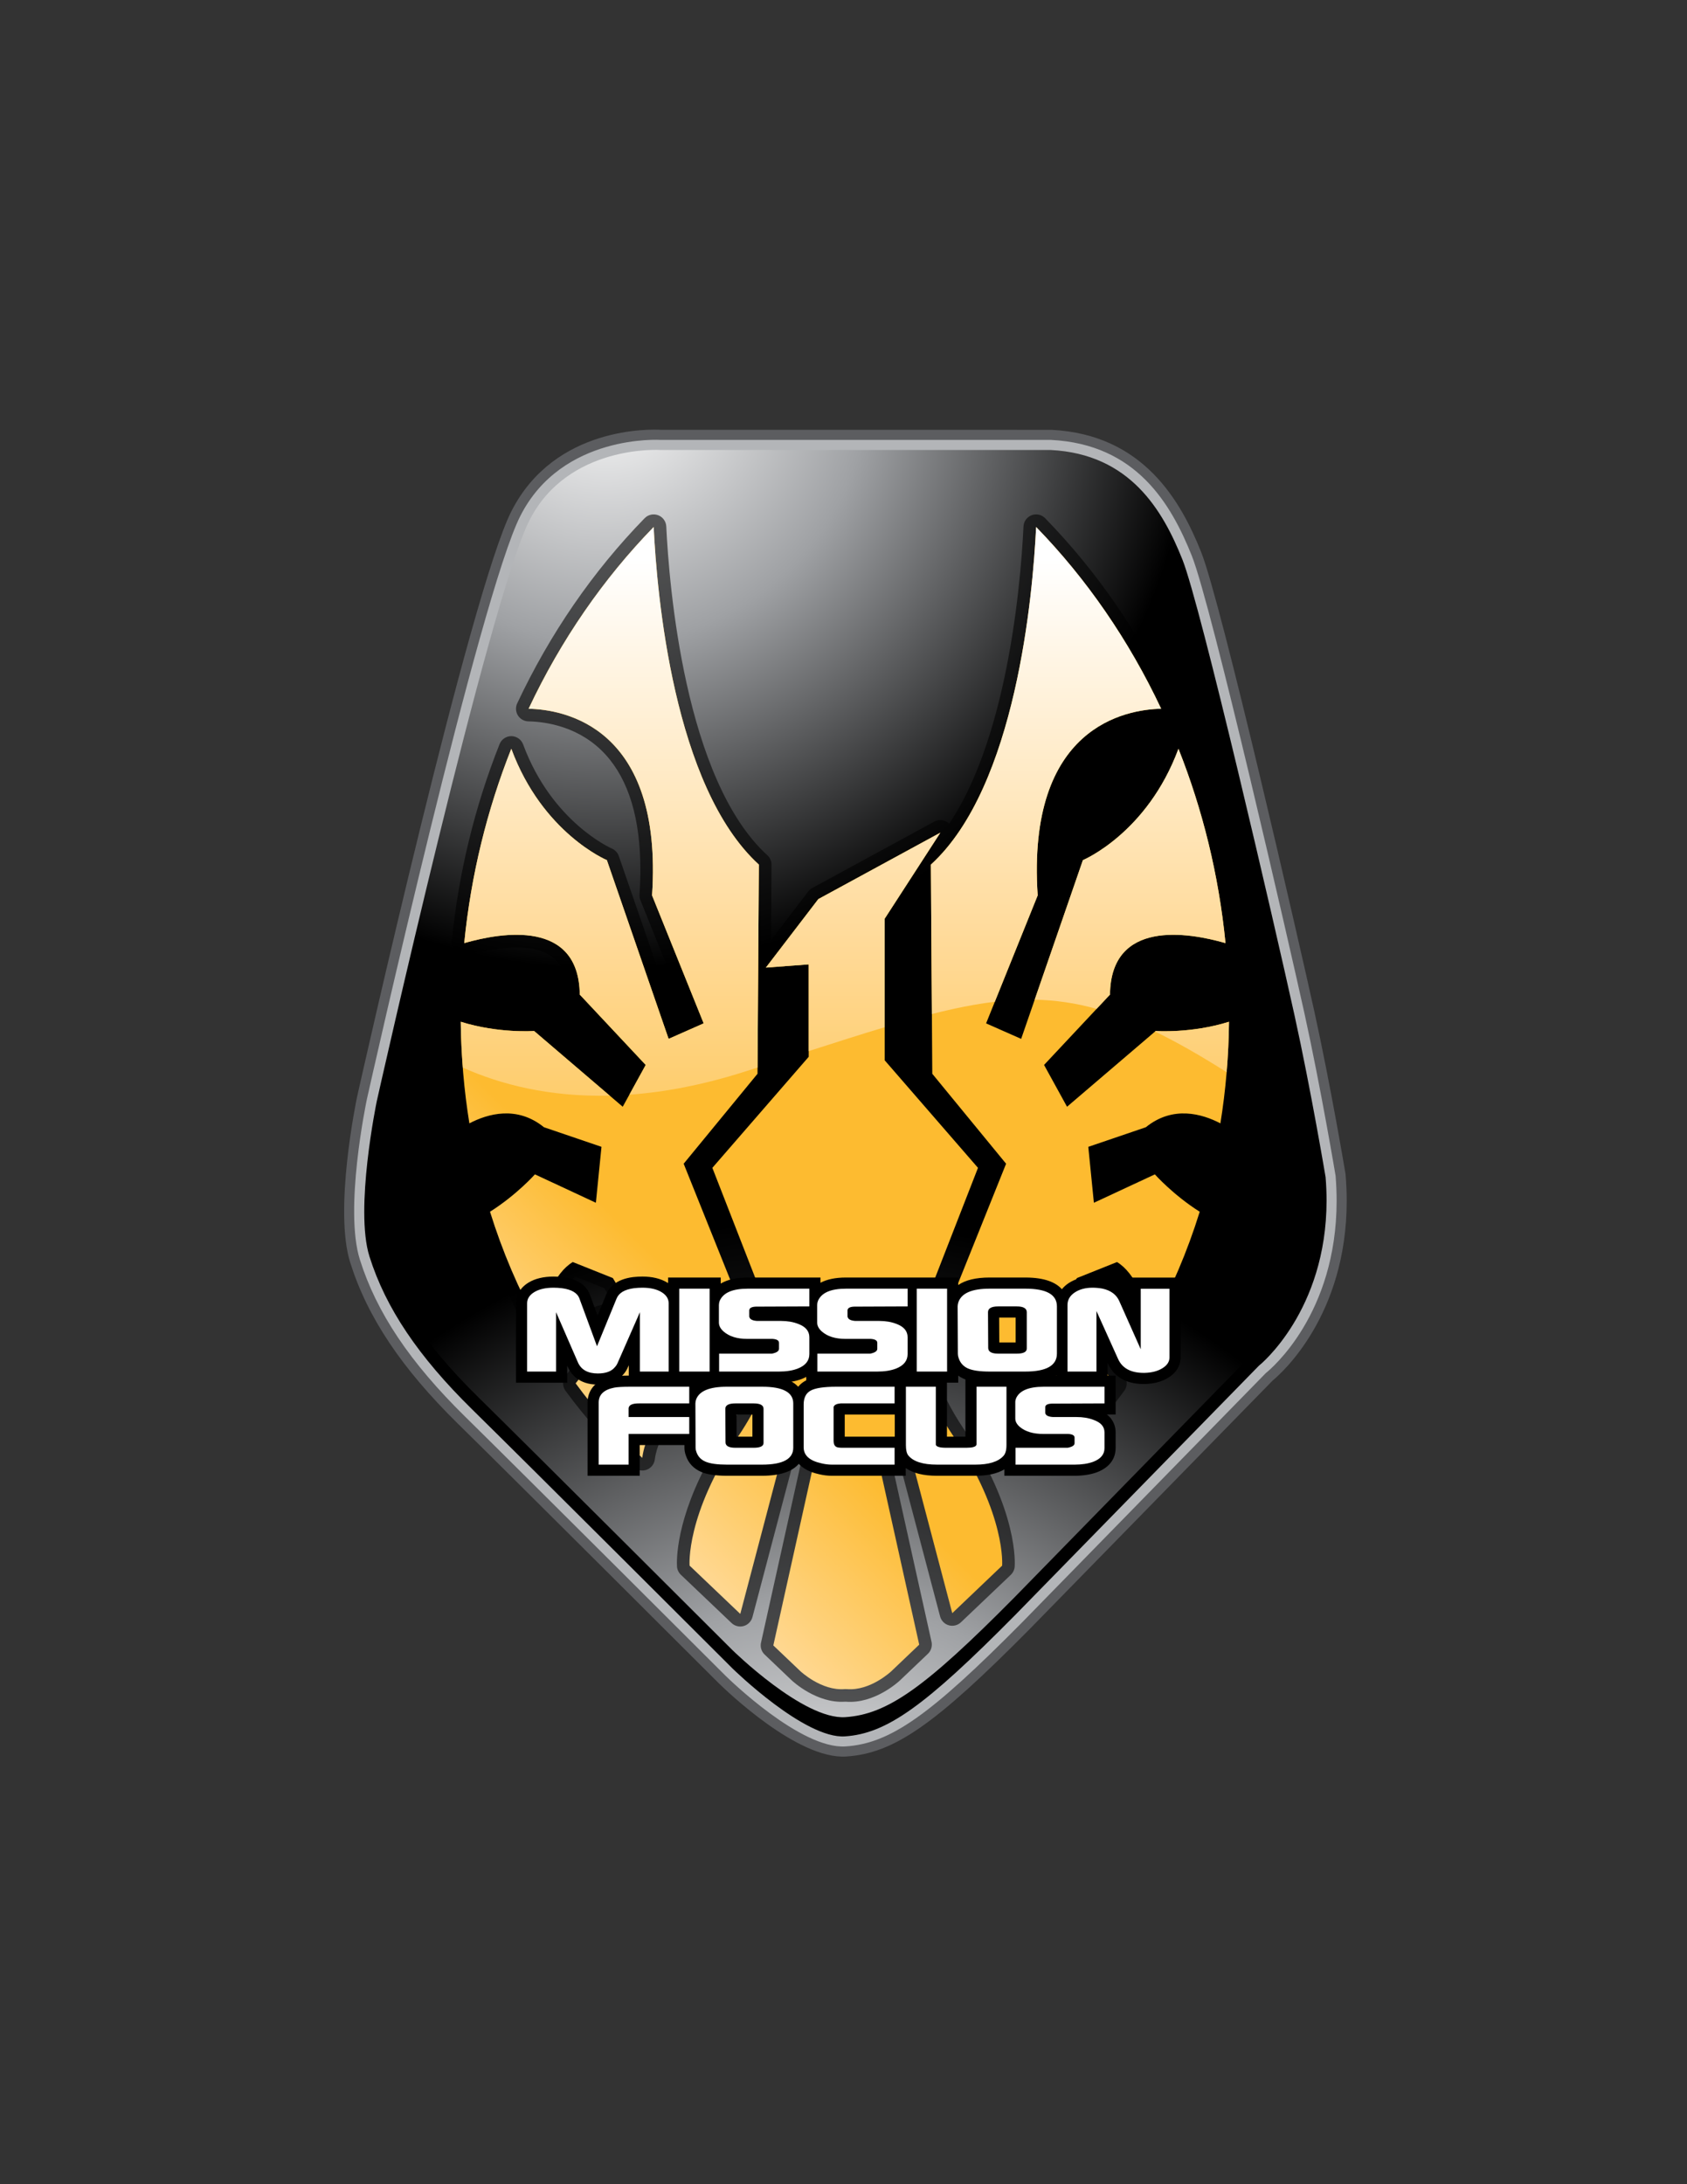 <?xml version="1.0" encoding="utf-8"?>
<!-- Generator: Adobe Illustrator 16.0.0, SVG Export Plug-In . SVG Version: 6.00 Build 0)  -->
<!DOCTYPE svg PUBLIC "-//W3C//DTD SVG 1.1//EN" "http://www.w3.org/Graphics/SVG/1.1/DTD/svg11.dtd">
<svg version="1.1" id="Layer_1" xmlns="http://www.w3.org/2000/svg" xmlns:xlink="http://www.w3.org/1999/xlink" x="0px" y="0px"
	 width="612px" height="792px" viewBox="0 0 612 792" enable-background="new 0 0 612 792" xml:space="preserve">
<rect x="0" y="0" width="612" height="792" fill="#333333" stroke="none"/>
<g>
	<g>
		<path fill="#5C5D60" enable-background="new    " d="M307.484,159.808l-67.645,1.534c0,0-34.7-2.553-49.443,26.575
			c-14.74,29.124-55.512,211.025-55.512,211.025s-8.241,39.349-2.606,57.231c5.639,17.886,16.92,35.768,37.736,56.209
			c20.82,20.434,94.537,94.009,94.537,94.009s26.458,26.072,42.069,25.043c15.623-1.021,29.487-10.726,62.882-44.451l88.464-90.456
			c0,0,28.628-22.468,24.72-69.99c0,0-5.197-31.159-11.281-58.763c-6.061-27.588-33.82-148.18-40.744-165.551
			c-6.952-17.371-19.089-39.349-49.447-40.875L307.484,159.808z"/>
		<path fill="#5C5D60" d="M239.899,155.856c-3.395-0.207-38.639-1.55-54.403,29.58c-14.874,29.4-54.29,204.851-55.965,212.311
			c-0.359,1.734-8.478,41.048-2.476,60.086c6.242,19.813,18.679,38.397,39.116,58.461c20.568,20.185,93.776,93.255,94.51,93.992
			c2.914,2.859,28.741,27.776,46.304,26.633c17.255-1.14,32.149-11.471,66.418-46.072c0,0,87.877-89.841,88.287-90.263
			c3.005-2.468,26.86-23.41,26.86-65.152c0-3.009-0.13-6.128-0.397-9.338l-0.013-0.236l-0.031-0.229
			c-0.047-0.308-5.296-31.612-11.337-59.033c-5.508-25.031-33.757-148.209-41.028-166.409c-7.271-18.222-20.812-42.636-54.25-44.323
			C381.493,155.864,240.286,155.839,239.899,155.856z M239.958,166.83c0,0,67.305-1.522,67.53-1.532
			c0.237,0.006,73.607,1.536,73.607,1.536c26.529,1.337,37.369,19.672,44.463,37.422c6.541,16.364,33.276,131.879,40.492,164.7
			c5.701,25.914,10.697,55.301,11.171,58.183c0.244,2.863,0.347,5.623,0.347,8.27c0,38-22.007,56.028-23.004,56.824l-0.269,0.213
			l-88.709,90.692c-31.975,32.283-45.287,41.896-59.325,42.819c-9.558,0.631-28.296-14.065-37.858-23.466
			c-0.71-0.714-73.95-73.816-94.545-94.028c-19.101-18.762-30.65-35.891-36.336-53.942c-4.27-13.529,0.521-43.903,2.737-54.459
			c0.39-1.724,40.764-181.481,55.031-209.669c12.874-25.416,42.889-23.665,44.159-23.58l0.252,0.021L239.958,166.83z"/>
	</g>
	<radialGradient id="SVGID_1_" cx="219.835" cy="137.635" r="213.715" gradientUnits="userSpaceOnUse">
		<stop  offset="0" style="stop-color:#FFFFFF"/>
		<stop  offset="0.447" style="stop-color:#9FA1A4"/>
		<stop  offset="1" style="stop-color:#000000"/>
	</radialGradient>
	<path fill="url(#SVGID_1_)" enable-background="new    " d="M239.84,161.341c0,0-34.7-2.553-49.443,26.575
		c-14.74,29.124-55.512,211.025-55.512,211.025s-8.241,39.349-2.606,57.231c5.639,17.886,16.92,35.768,37.736,56.209
		c20.82,20.434,94.537,94.009,94.537,94.009s26.458,26.072,42.069,25.043c15.623-1.021,29.487-10.726,62.882-44.451l88.464-90.456
		c0,0,28.628-22.468,24.72-69.99c0,0-5.197-31.159-11.281-58.763c-6.061-27.588-33.82-148.18-40.744-165.551
		c-6.952-17.371-19.089-39.349-49.447-40.875L239.84,161.341z"/>
	<path fill="#B3B5B8" d="M239.796,159.518c-0.185-0.027-35.906-2.303-51.032,27.568c-14.676,28.998-53.989,204.019-55.661,211.463
		c-0.351,1.65-8.285,40.041-2.555,58.172c6.053,19.238,18.186,37.317,38.186,56.959c20.575,20.212,93.799,93.283,94.525,94.008
		c1.128,1.093,27.243,26.645,43.485,25.576c16.183-1.062,30.548-11.159,64.061-44.988c0,0,88.275-90.254,88.405-90.393
		c1.778-1.411,25.678-21.289,25.678-62.439c0-2.906-0.118-5.927-0.366-9.058c-0.075-0.457-5.308-31.671-11.317-58.999
		c-5.504-24.982-33.666-147.854-40.843-165.845c-7.5-18.744-20.066-40.455-51.06-42.024H239.796z M381.174,163.173
		c28.86,1.459,40.693,21.995,47.775,39.729c6.613,16.551,33.442,132.375,40.67,165.267c5.997,27.239,11.218,58.359,11.27,58.67
		c0.236,2.922,0.351,5.737,0.351,8.47c0,40.03-24.14,59.585-24.408,59.79l-0.091,0.07l-88.551,90.539
		c-32.736,33.067-46.58,42.909-61.69,43.911c-14.605,0.95-40.401-24.274-40.666-24.522c-0.726-0.729-73.95-73.816-94.529-94.021
		c-19.558-19.199-31.396-36.821-37.271-55.457c-5.434-17.216,2.567-55.913,2.649-56.304c0.395-1.778,40.875-181.986,55.35-210.574
		c14.002-27.665,47.341-25.603,47.677-25.573L381.174,163.173z"/>
	<radialGradient id="SVGID_2_" cx="298.105" cy="692.217" r="250.286" gradientUnits="userSpaceOnUse">
		<stop  offset="0" style="stop-color:#FFFFFF"/>
		<stop  offset="0.447" style="stop-color:#9FA1A4"/>
		<stop  offset="1" style="stop-color:#000000"/>
	</radialGradient>
	<path fill="url(#SVGID_2_)" d="M136.719,451.843c5.5,17.425,16.486,34.846,36.774,54.771
		c20.284,19.929,92.131,91.639,92.131,91.639s25.78,25.39,41.005,24.393c15.197-1.014,28.733-10.457,61.276-43.312l86.217-88.153
		c0,0,27.895-21.912,24.089-68.229"/>
	<g opacity="0.58">
		<g>
			<path enable-background="new    " d="M345.887,520.797c-19.175-28.537-11.569-44.045-11.569-44.045h-0.312l20.781-53.288
				l-33.845-38.994v-51.35l20.193-31.19l-44.262,24.079l-19.034,24.844l15.536-1.161v33.507l-34.952,40.265l21.798,55.883
				c1.286,5.532,2.216,19.716-12.393,41.442c-19.188,28.505-17.662,46.915-17.662,46.915l18.383,17.508l16.723-63.401l11.486,1.817
				l-16.218,73.012l9.814,9.337c0,0,7.614,7.22,16.14,6.502l0.729,0.008c8.521,0.714,16.139-6.498,16.139-6.498l10.103-9.629
				l-16.155-72.731l11.482-1.817l16.664,63.138l18.088-17.236C363.545,567.712,365.074,549.313,345.887,520.797z"/>
			<path d="M338.943,297.914l-44.258,24.075c-0.568,0.306-1.053,0.722-1.447,1.236l-19.03,24.854
				c-1.092,1.427-1.246,3.363-0.391,4.955c0.856,1.585,2.567,2.518,4.369,2.383c0,0,6.017-0.455,10.607-0.796
				c0,6.741,0,24.274,0,26.875c-2.09,2.417-33.824,38.968-33.824,38.968c-0.733,0.845-1.12,1.909-1.12,3.001
				c0,0.557,0.106,1.132,0.312,1.66c0,0,21.34,54.715,21.648,55.504c0.256,1.19,0.5,2.866,0.5,5.059
				c0,6.526-2.141,17.457-12.283,32.547c-17.133,25.461-18.462,43.505-18.462,48.489c0,0.793,0.028,1.25,0.036,1.364
				c0.094,1.128,0.599,2.153,1.408,2.934l18.383,17.496c1.179,1.115,2.847,1.533,4.396,1.092c1.562-0.438,2.76-1.676,3.182-3.226
				c0,0,13.829-52.4,15.674-59.415c1.199,0.197,1.34,0.209,2.602,0.43c-1.845,8.288-15.169,68.248-15.169,68.248
				c-0.075,0.327-0.11,0.662-0.11,0.994c0,1.229,0.508,2.429,1.423,3.3l9.807,9.35c0.386,0.354,9.014,8.41,19.286,7.756
				c0.083,0,0.678,0,0.678,0c-0.099,0-0.221,0-0.323-0.004c10.445,0.875,19.29-7.39,19.669-7.736l10.118-9.637
				c0.91-0.868,1.415-2.078,1.415-3.309c0-0.331-0.027-0.67-0.095-0.99c0,0-13.265-59.684-15.118-67.972
				c1.266-0.221,1.412-0.232,2.599-0.43c1.854,7.015,15.615,59.136,15.615,59.136c0.414,1.569,1.612,2.799,3.178,3.237
				c1.542,0.438,3.218,0.02,4.396-1.097l18.084-17.204c0.812-0.784,1.312-1.825,1.403-2.949c0.071-0.816,1.432-20.347-18.414-49.846
				l0,0c-10.154-15.102-12.244-26.135-12.244-32.645c0-4.495,0.99-6.838,1.025-6.901c0.241-0.544,0.335-1.131,0.355-1.723
				c1.068-2.721,20.22-51.853,20.22-51.853c0.217-0.528,0.315-1.104,0.315-1.66c0-1.092-0.39-2.156-1.131-3.001
				c0,0-30.619-35.289-32.717-37.702c0-3.103,0-45.815,0-48.286c1.36-2.111,19.464-30.066,19.464-30.066
				c0.488-0.753,0.726-1.623,0.726-2.479c0-1.127-0.406-2.242-1.207-3.105C343.071,297.285,340.78,296.917,338.943,297.914z
				 M327.523,314.535c-5.213,8.046-10.422,16.1-10.422,16.1c-0.469,0.742-0.725,1.605-0.725,2.486v51.35
				c0,1.098,0.397,2.171,1.107,2.997c0,0,28.797,33.169,32.038,36.912c-1.813,4.661-19.778,50.709-19.778,50.709
				c-0.209,0.536-0.304,1.104-0.304,1.664c0,0.039,0.027,0.079,0.027,0.118c-0.54,1.786-1.163,4.641-1.163,8.75
				c0,8.288,2.587,21.072,13.797,37.728l0,0c14.897,22.165,16.691,37.729,16.865,42.421c-1.617,1.542-6.337,6.033-11.061,10.524
				c-3.057-11.621-14.688-55.65-14.688-55.65c-0.596-2.267-2.819-3.706-5.142-3.348l-11.479,1.818
				c-1.242,0.193-2.351,0.895-3.068,1.943c-0.524,0.754-0.796,1.648-0.796,2.571c0,0.323,0.035,0.658,0.11,0.985
				c0,0,14.565,65.508,15.599,70.208c-2.468,2.37-8.245,7.854-8.245,7.854c-1.707,1.598-7.342,5.698-12.582,5.245
				c-0.119-0.004-0.229-0.004-0.336-0.012l-0.729-0.017c-0.154,0-0.288,0.017-0.434,0.024c-5.252,0.445-10.895-3.655-12.626-5.272
				c0,0-5.469-5.201-7.921-7.535c1.037-4.704,15.666-70.496,15.666-70.496c0.071-0.327,0.103-0.662,0.103-0.985
				c0-0.923-0.272-1.817-0.785-2.571c-0.702-1.049-1.822-1.75-3.068-1.943l-11.486-1.818c-2.323-0.358-4.539,1.081-5.134,3.348
				c0,0-11.699,44.29-14.771,55.93c-4.799-4.602-9.712-9.254-11.34-10.804c0.177-4.704,1.952-20.26,16.869-42.433
				c11.14-16.585,13.853-29.23,13.853-37.602c0-3.036-0.351-5.505-0.792-7.405c-0.047-0.217-0.115-0.426-0.201-0.631
				c0,0-18.959-48.646-20.789-53.319c3.261-3.75,33.126-38.182,33.126-38.182c0.729-0.828,1.128-1.896,1.128-2.999v-33.507
				c0-1.276-0.532-2.492-1.463-3.354c-0.938-0.865-2.185-1.303-3.45-1.207c0,0-2.942,0.217-5.363,0.395
				c5.382-7.015,11.498-15.008,12.231-15.97C300.955,328.984,314.847,321.425,327.523,314.535z M306.881,617.029
				c-0.134,0.012-0.268,0.016-0.386,0.016C306.621,617.041,306.747,617.041,306.881,617.029z"/>
		</g>
		<g>
			<g>
				<path d="M248.018,421.97l26.79-32.616l0.489-75.843c-31.001-28.282-36.999-98.18-38.162-122.419
					c-18.193,18.667-33.65,40.985-45.366,65.906c12.598,0.258,48.872,6.28,44.782,67.674l18.722,46.405l-12.717,5.621
					l-22.401-64.812c0,0-23.339-9.737-34.668-40.382c-8.73,21.979-14.622,45.676-17.074,70.468
					c13.707-3.938,41.612-8.586,41.908,18.667l23.927,25.516l-8.34,15.156l-32.152-27.47c0,0-12.906,0.951-26.612-3.346
					c0.142,12.61,1.207,24.917,3.135,36.841c6.621-3.467,17.24-6.55,27.05,1.403l20.875,7.109l-2.035,20.276l-22.117-10.296
					c0,0-6.613,7.452-16.289,13.553c4.519,14.487,10.362,28.17,17.405,40.862c2.125-8.193,6.029-18.663,12.618-22.621l14.542,5.804
					l6.9,11.467l-11.431,3.084c0,0,0.154,12.4-8.967,23.631c7.259,9.901,15.351,18.955,24.175,27.022
					c2.579-20.513,32.519-39.652,40.086-44.195L248.018,421.97z"/>
			</g>
			<g>
				<path d="M233.858,187.904c-18.781,19.262-34.337,41.86-46.237,67.152c-0.284,0.615-0.426,1.282-0.426,1.942
					c0,0.842,0.229,1.676,0.678,2.413c0.82,1.313,2.256,2.129,3.797,2.163c6.451,0.13,18.663,1.867,27.973,12.009
					c8.411,9.184,12.666,23.209,12.666,41.774c0,2.888-0.106,5.897-0.319,9.014c-0.004,0.101-0.004,0.201-0.004,0.302
					c0,0.585,0.106,1.167,0.331,1.708c0,0,14.31,35.484,17.054,42.306c-1.782,0.791-2.22,0.986-4.117,1.822
					c-2.796-8.085-20.772-60.115-20.772-60.115c-0.426-1.221-1.364-2.218-2.551-2.723c-0.209-0.092-21.715-9.511-32.156-37.746
					c-0.659-1.778-2.342-2.963-4.235-2.993c-1.897-0.02-3.608,1.131-4.31,2.89c-9.073,22.876-14.917,47.004-17.362,71.698
					c-0.162,1.516,0.45,2.997,1.621,3.971c1.167,0.962,2.729,1.297,4.196,0.875c13.679-3.923,24.81-3.74,30.524,0.519
					c3.663,2.723,5.473,7.24,5.552,13.803c0.008,1.144,0.45,2.246,1.227,3.076c0,0,17.933,19.126,21.66,23.095
					c-1.254,2.279-2.268,4.125-4.034,7.334c-6.431-5.487-27.89-23.822-27.89-23.822c-0.911-0.781-2.098-1.169-3.296-1.086
					c-0.11,0.008-12.263,0.811-24.909-3.152c-1.396-0.44-2.926-0.182-4.097,0.692c-1.175,0.868-1.861,2.255-1.845,3.718
					c0.138,12.616,1.21,25.248,3.194,37.525c0.229,1.447,1.155,2.701,2.472,3.359c1.309,0.65,2.855,0.646,4.16-0.031
					c8.446-4.429,15.863-4.117,22.054,0.891c0.41,0.343,0.896,0.604,1.404,0.773c0,0,12.634,4.313,17.433,5.949
					c-0.308,3.005-0.588,5.82-1.033,10.269c-6.317-2.957-16.285-7.587-16.285-7.587c-1.834-0.859-3.999-0.398-5.347,1.108
					c-0.055,0.066-6.333,7.066-15.295,12.705c-1.743,1.111-2.54,3.245-1.924,5.236c4.55,14.637,10.528,28.67,17.768,41.727
					c0.899,1.636,2.713,2.543,4.57,2.318c1.854-0.237,3.372-1.585,3.849-3.396c2.35-9.025,5.532-15.358,9.045-18.497
					c3.048,1.219,8.691,3.458,10.568,4.203c0.599,1.021,1.506,2.504,2.981,4.957c-2.792,0.749-5.583,1.51-5.583,1.51
					c-1.991,0.536-3.383,2.366-3.383,4.44v0.016c0,0.178-0.083,11.029-7.949,20.693c-0.674,0.844-1.01,1.869-1.01,2.898
					c0,0.946,0.288,1.893,0.879,2.689c7.409,10.099,15.745,19.424,24.771,27.716c1.262,1.151,3.056,1.515,4.665,0.927
					c1.609-0.596,2.749-2.034,2.965-3.734c2.35-18.65,31.979-37.298,37.906-40.839c1.416-0.848,2.212-2.366,2.212-3.932
					c0-0.56-0.099-1.144-0.331-1.691c0,0-22.2-55.346-24.057-59.971c3.008-3.659,25.07-30.528,25.07-30.528
					c0.663-0.8,1.029-1.818,1.033-2.865c0,0,0.513-75.856,0.513-75.87c0-1.283-0.548-2.51-1.502-3.377
					c-30.07-27.427-35.678-98.212-36.683-119.257c-0.091-1.82-1.246-3.415-2.945-4.056
					C237.056,186.173,235.128,186.601,233.858,187.904z M233.259,202.283c2.409,31.51,10.517,86.694,37.468,113.05
					c-0.027,3.44-0.461,69.338-0.485,72.367c-1.896,2.316-25.757,31.352-25.757,31.352c-0.686,0.832-1.033,1.877-1.033,2.918
					c0,0.563,0.098,1.144,0.323,1.691c0,0,21.1,52.59,23.643,58.919c-9.988,6.356-29.763,20.583-36.695,37.255
					c-5.746-5.745-11.167-11.857-16.163-18.407c5.272-7.752,7.015-15.488,7.543-19.869c3.292-0.899,8.316-2.26,8.316-2.26
					c1.384-0.382,2.512-1.368,3.052-2.709c0.217-0.544,0.332-1.128,0.332-1.695c0-0.832-0.233-1.645-0.667-2.366l-6.889-11.467
					c-0.521-0.848-1.293-1.518-2.22-1.885l-14.546-5.804c-1.333-0.536-2.823-0.406-4.061,0.335
					c-4.436,2.678-8.17,7.693-11.167,14.865c-4.282-8.741-7.942-17.925-11.025-27.342c5.304-3.702,9.424-7.468,11.845-9.877
					c4.432,2.062,19.176,8.919,19.176,8.919c1.336,0.619,2.898,0.561,4.184-0.169c1.286-0.733,2.137-2.047,2.287-3.529l2.035-20.268
					c0.02-0.158,0.027-0.304,0.027-0.458c0-1.939-1.242-3.69-3.103-4.333c0,0-19.302-6.569-20.335-6.929
					c-7.311-5.504-16.084-6.784-25.26-3.77c-1.1-8.04-1.786-16.168-2.074-24.356c9.006,1.987,16.711,2.107,20.13,2.017
					c2.484,2.122,30.792,26.318,30.792,26.318c1.045,0.888,2.441,1.27,3.793,1.025c1.356-0.248,2.527-1.096,3.19-2.307l8.344-15.157
					c0.378-0.692,0.564-1.447,0.564-2.203c0-1.133-0.422-2.261-1.234-3.126c0,0-20.966-22.354-22.878-24.4
					c-0.509-8.452-3.462-14.929-9.042-19.079c-8.584-6.394-21.084-5.869-31.837-3.6c2.232-17.851,6.297-35.327,12.129-52.195
					c10.493,19.791,25.264,28.74,30.488,31.421c1.183,3.397,21.786,63.02,21.786,63.02c0.418,1.205,1.317,2.19,2.492,2.697
					c1.175,0.51,2.508,0.508,3.675-0.01l12.721-5.617c1.703-0.757,2.725-2.427,2.725-4.192c0-0.565-0.114-1.147-0.332-1.705
					c0,0-17.661-43.797-18.351-45.512c0.162-2.887,0.288-5.718,0.288-8.44c0-20.964-5.055-37.089-15.071-48.014
					c-8.698-9.487-19.31-13.078-27.413-14.343C208.346,234.408,219.844,217.413,233.259,202.283z M222.368,477.911
					c0,0.02,0,0.067,0,0.071C222.368,477.95,222.368,477.931,222.368,477.911z"/>
			</g>
		</g>
		<g>
			<g>
				<path d="M442.727,407.337c1.933-11.924,2.997-24.231,3.123-36.841c-13.698,4.296-26.597,3.346-26.597,3.346l-32.16,27.47
					l-8.336-15.156l23.919-25.516c0.3-27.253,28.21-22.604,41.904-18.667c-2.448-24.792-8.34-48.489-17.066-70.468
					c-11.324,30.645-34.668,40.382-34.668,40.382l-22.396,64.812l-12.717-5.621l18.714-46.405
					c-4.077-61.395,32.188-67.416,44.794-67.674c-11.723-24.92-27.176-47.239-45.361-65.906
					c-1.168,24.239-7.165,94.137-38.178,122.419l0.505,75.839l26.777,32.62l-25.078,62.467c7.579,4.543,37.511,23.699,40.109,44.195
					c8.806-8.067,16.9-17.121,24.164-27.022c-9.141-11.23-8.967-23.631-8.967-23.631l-11.428-3.084l6.897-11.467l14.542-5.804
					c6.581,3.958,10.48,14.428,12.61,22.621c7.03-12.692,12.897-26.375,17.396-40.862c-9.656-6.101-16.273-13.553-16.273-13.553
					l-22.121,10.296l-2.03-20.276l20.875-7.109C425.495,400.787,436.103,403.87,442.727,407.337z"/>
			</g>
			<g>
				<path d="M374.254,186.822c-1.695,0.641-2.866,2.236-2.953,4.056c-0.998,21.044-6.621,91.84-36.688,119.257
					c-0.942,0.867-1.498,2.094-1.498,3.377c0,0.014,0.517,75.87,0.517,75.87c0,1.047,0.354,2.061,1.029,2.865
					c0,0,22.058,26.869,25.074,30.528c-1.854,4.625-24.069,59.971-24.069,59.971c-0.225,0.548-0.319,1.132-0.319,1.691
					c0,1.565,0.801,3.084,2.217,3.932c5.922,3.541,35.559,22.188,37.905,40.839c0.217,1.7,1.364,3.139,2.957,3.734
					c1.609,0.588,3.403,0.225,4.669-0.927c9.029-8.292,17.361-17.617,24.778-27.716c0.588-0.797,0.876-1.743,0.876-2.689
					c0-1.029-0.34-2.055-1.025-2.898c-7.871-9.652-7.938-20.516-7.938-20.689v-0.02c0-2.074-1.384-3.904-3.376-4.44
					c0,0-2.803-0.761-5.587-1.51c1.467-2.453,2.366-3.936,2.977-4.957c1.877-0.726,7.508-2.984,10.572-4.203
					c3.509,3.139,6.688,9.472,9.041,18.497c0.47,1.811,2.004,3.158,3.849,3.396c1.85,0.225,3.667-0.683,4.574-2.318
					c7.231-13.032,13.214-27.078,17.771-41.727c0.607-1.991-0.181-4.125-1.939-5.236c-8.959-5.639-15.232-12.639-15.292-12.705
					c-1.349-1.507-3.517-1.968-5.339-1.108c0,0-9.96,4.63-16.293,7.587c-0.453-4.448-0.733-7.264-1.037-10.269
					c4.811-1.636,17.448-5.949,17.448-5.949c0.501-0.17,0.982-0.431,1.393-0.773c6.19-5.008,13.615-5.319,22.062-0.891
					c1.297,0.678,2.851,0.682,4.156,0.031c1.312-0.658,2.239-1.912,2.468-3.359c1.991-12.258,3.061-24.89,3.194-37.525
					c0.023-1.461-0.666-2.851-1.838-3.718c-1.187-0.874-2.705-1.132-4.104-0.692c-12.646,3.963-24.782,3.16-24.913,3.152
					c-1.187-0.083-2.381,0.306-3.296,1.086c0,0-21.463,18.335-27.89,23.822c-1.759-3.209-2.776-5.055-4.019-7.334
					c3.711-3.963,21.656-23.095,21.656-23.095c0.772-0.83,1.214-1.932,1.226-3.076c0.075-6.563,1.877-11.08,5.552-13.803
					c5.71-4.259,16.834-4.442,30.528-0.519c1.455,0.422,3.017,0.087,4.188-0.875c1.159-0.974,1.771-2.455,1.629-3.971
					c-2.445-24.686-8.297-48.81-17.378-71.698c-0.693-1.763-2.401-2.91-4.298-2.89c-1.896,0.029-3.58,1.214-4.243,2.993
					c-10.434,28.235-31.939,37.653-32.152,37.746c-1.19,0.505-2.125,1.502-2.547,2.723c0,0-17.977,52.03-20.78,60.115
					c-1.889-0.836-2.335-1.031-4.129-1.822c2.769-6.822,17.066-42.306,17.066-42.306c0.221-0.54,0.331-1.122,0.331-1.708
					c0-0.101-0.008-0.201-0.008-0.302c-0.209-3.117-0.308-6.12-0.308-9.014c0-18.562,4.247-32.59,12.673-41.774
					c9.294-10.142,21.506-11.879,27.965-12.009c1.542-0.034,2.974-0.85,3.79-2.163c0.453-0.737,0.686-1.571,0.686-2.413
					c0-0.66-0.153-1.327-0.441-1.942c-11.885-25.293-27.448-47.89-46.226-67.152C377.882,186.601,375.957,186.173,374.254,186.822z
					 M379.759,202.279c13.395,15.128,24.9,32.128,34.285,50.78c-8.11,1.266-18.718,4.856-27.416,14.343
					c-10.02,10.922-15.083,27.05-15.083,48.018c0,2.725,0.126,5.55,0.288,8.437c-0.687,1.715-18.336,45.512-18.336,45.512
					c-0.232,0.558-0.343,1.14-0.343,1.705c0,1.765,1.029,3.435,2.732,4.192l12.717,5.617c1.163,0.519,2.496,0.521,3.667,0.01
					c1.183-0.507,2.078-1.493,2.504-2.697c0,0,20.607-59.623,21.774-63.02c5.232-2.681,19.999-11.63,30.492-31.421
					c5.848,16.875,9.909,34.353,12.133,52.195c-10.753-2.269-23.257-2.793-31.845,3.6c-5.575,4.15-8.533,10.627-9.03,19.079
					c-1.92,2.046-22.882,24.4-22.882,24.4c-0.808,0.865-1.234,1.993-1.234,3.126c0,0.755,0.189,1.51,0.564,2.203l8.344,15.157
					c0.654,1.211,1.829,2.059,3.189,2.307c1.353,0.244,2.741-0.126,3.786-1.025c0,0,28.319-24.197,30.8-26.318
					c3.406,0.091,11.123-0.029,20.13-2.017c-0.284,8.192-0.986,16.327-2.074,24.356c-9.176-3.015-17.945-1.734-25.271,3.77
					c-1.029,0.359-20.331,6.929-20.331,6.929c-1.869,0.643-3.084,2.394-3.084,4.333c0,0.154,0,0.3,0.012,0.458l2.035,20.268
					c0.149,1.482,1.01,2.796,2.287,3.529c1.289,0.729,2.858,0.788,4.199,0.169c0,0,14.731-6.856,19.172-8.919
					c2.413,2.409,6.537,6.175,11.841,9.877c-3.087,9.417-6.759,18.601-11.024,27.342c-3.009-7.172-6.751-12.188-11.176-14.865
					c-1.226-0.741-2.729-0.871-4.049-0.335l-14.551,5.804c-0.927,0.367-1.703,1.037-2.224,1.885l-6.904,11.467
					c-0.418,0.722-0.65,1.534-0.65,2.366c0,0.567,0.114,1.151,0.323,1.695c0.54,1.341,1.668,2.327,3.056,2.709
					c0,0,5.027,1.36,8.324,2.26c0.528,4.381,2.279,12.117,7.531,19.869c-4.98,6.55-10.426,12.662-16.155,18.407
					c-6.936-16.672-26.699-30.898-36.691-37.255c2.544-6.329,23.644-58.919,23.644-58.919c0.221-0.548,0.327-1.128,0.327-1.691
					c0-1.041-0.358-2.086-1.045-2.918c0,0-23.848-29.036-25.761-31.352c-0.016-3.028-0.457-68.926-0.477-72.367
					C369.223,288.985,377.334,233.793,379.759,202.279z M390.638,477.979c0-0.028,0-0.048,0-0.067c0,0.02,0,0.039,0,0.071
					C390.638,477.979,390.638,477.979,390.638,477.979z"/>
			</g>
		</g>
	</g>
	<g>
		<linearGradient id="SVGID_3_" gradientUnits="userSpaceOnUse" x1="172.277" y1="604.793" x2="279.657" y2="497.413">
			<stop  offset="0" style="stop-color:#FFFFFF"/>
			<stop  offset="0.49" style="stop-color:#FFDB9C"/>
			<stop  offset="1" style="stop-color:#FDBB30"/>
		</linearGradient>
		<path fill="url(#SVGID_3_)" d="M345.887,520.797c-19.175-28.537-11.569-44.045-11.569-44.045h-0.312l20.781-53.288l-33.845-38.994
			v-51.35l20.193-31.19l-44.262,24.079l-19.034,24.844l15.536-1.161v33.507l-34.952,40.265l21.798,55.883
			c1.286,5.532,2.216,19.716-12.393,41.442c-19.188,28.505-17.662,46.915-17.662,46.915l18.383,17.508l16.723-63.401l11.486,1.817
			l-16.218,73.012l9.814,9.337c0,0,7.614,7.22,16.14,6.502l0.729,0.008c8.521,0.714,16.139-6.498,16.139-6.498l10.103-9.629
			l-16.155-72.731l11.482-1.817l16.664,63.138l18.088-17.236C363.545,567.712,365.074,549.313,345.887,520.797z"/>
		<g>
			<linearGradient id="SVGID_4_" gradientUnits="userSpaceOnUse" x1="81.196" y1="513.736" x2="188.576" y2="406.357">
				<stop  offset="0" style="stop-color:#FFFFFF"/>
				<stop  offset="0.49" style="stop-color:#FFDB9C"/>
				<stop  offset="1" style="stop-color:#FDBB30"/>
			</linearGradient>
			<path fill="url(#SVGID_4_)" d="M248.018,421.97l26.79-32.616l0.489-75.843c-31.001-28.282-36.999-98.18-38.162-122.419
				c-18.193,18.667-33.65,40.985-45.366,65.906c12.598,0.258,48.872,6.28,44.782,67.674l18.722,46.405l-12.717,5.621l-22.401-64.812
				c0,0-23.339-9.737-34.668-40.382c-8.73,21.979-14.622,45.676-17.074,70.468c13.707-3.938,41.612-8.586,41.908,18.667
				l23.927,25.516l-8.34,15.156l-32.152-27.47c0,0-12.906,0.951-26.612-3.346c0.142,12.61,1.207,24.917,3.135,36.841
				c6.621-3.467,17.24-6.55,27.05,1.403l20.875,7.109l-2.035,20.276l-22.117-10.296c0,0-6.613,7.452-16.289,13.553
				c4.519,14.487,10.362,28.17,17.405,40.862c2.125-8.193,6.029-18.663,12.618-22.621l14.542,5.804l6.9,11.467l-11.431,3.084
				c0,0,0.154,12.4-8.967,23.631c7.259,9.901,15.351,18.955,24.175,27.022c2.579-20.513,32.519-39.652,40.086-44.195L248.018,421.97
				z"/>
		</g>
		<g>
			<linearGradient id="SVGID_5_" gradientUnits="userSpaceOnUse" x1="152.727" y1="585.203" x2="260.099" y2="477.831">
				<stop  offset="0" style="stop-color:#FFFFFF"/>
				<stop  offset="0.49" style="stop-color:#FFDB9C"/>
				<stop  offset="1" style="stop-color:#FDBB30"/>
			</linearGradient>
			<path fill="url(#SVGID_5_)" d="M442.727,407.337c1.933-11.924,2.997-24.231,3.123-36.841
				c-13.698,4.296-26.597,3.346-26.597,3.346l-32.16,27.47l-8.336-15.156l23.919-25.516c0.3-27.253,28.21-22.604,41.904-18.667
				c-2.448-24.792-8.34-48.489-17.066-70.468c-11.324,30.645-34.668,40.382-34.668,40.382l-22.396,64.812l-12.717-5.621
				l18.714-46.405c-4.077-61.395,32.188-67.416,44.794-67.674c-11.723-24.92-27.176-47.239-45.361-65.906
				c-1.168,24.239-7.165,94.137-38.178,122.419l0.505,75.839l26.777,32.62l-25.078,62.467c7.579,4.543,37.511,23.699,40.109,44.195
				c8.806-8.067,16.9-17.121,24.164-27.022c-9.141-11.23-8.967-23.631-8.967-23.631l-11.428-3.084l6.897-11.467l14.542-5.804
				c6.581,3.958,10.48,14.428,12.61,22.621c7.03-12.692,12.897-26.375,17.396-40.862c-9.656-6.101-16.273-13.553-16.273-13.553
				l-22.121,10.296l-2.03-20.276l20.875-7.109C425.495,400.787,436.103,403.87,442.727,407.337z"/>
		</g>
	</g>
	<g>
		<g>
			<path fill="#FFFFFF" d="M216.859,500.04c-5.627,0-8.048-2.887-9.091-5.312l-4.016-9.223v13.848h-14.546v-26.766
				c0-1.652,0.623-3.998,3.596-5.805c2.072-1.246,4.761-1.877,8.004-1.877c1.027,0,2.07,0.063,3.145,0.182
				c4.375,0.544,7.106,2.244,8.139,5.055l4.59,12.453l5.138-12.52c1.138-2.769,3.829-4.444,8-4.984
				c1.108-0.122,2.177-0.186,3.235-0.186c3.196,0,5.868,0.627,7.938,1.869c2.12,1.294,3.044,2.855,3.403,4.239v-5.757h15.051v5.201
				c1.804-3.486,5.755-5.201,11.798-5.201h24.384v4.317c1.979-2.883,5.751-4.317,11.266-4.317h38.703v6.853
				c0.051-0.205,0.114-0.418,0.185-0.635c1.511-4.144,5.946-6.218,13.206-6.218h12.996c9.688,0,12.709,3.481,13.328,6.924
				c0.28-2.078,1.439-3.853,3.399-5.174c2.073-1.396,4.641-2.102,7.634-2.102c1.305,0,2.649,0.122,3.99,0.367
				c3.777,0.844,6.309,2.779,7.595,5.78l3.88,8.703v-14.476h14.468v26.912c0,1.589-0.611,3.86-3.518,5.646
				c-1.987,1.234-4.476,1.9-7.386,1.983l-0.457,0.004c-6.929,0-9.905-3.435-11.183-6.313l-3.943-8.741v14.581h-14.547v-6.676
				c-0.753,3.372-3.899,6.676-13.327,6.676h-12.93c-3.817,0-6.641-0.422-8.628-1.289c-2.259-1.018-3.773-2.713-4.519-5.043
				c-0.103-0.3-0.182-0.6-0.244-0.896v7.228h-15.048v-5.157c-0.737,1.467-2.145,2.906-4.712,3.924
				c-2.169,0.832-4.641,1.233-7.574,1.233h-23.754v-4.483c-0.811,1.227-2.161,2.39-4.343,3.25c-2.114,0.819-4.655,1.233-7.565,1.233
				H230.12v-13.923l-4.089,9.313c-0.375,0.935-0.905,1.774-1.548,2.438C222.985,499.03,220.38,500.04,216.859,500.04z
				 M360.524,488.672c0.114,0,0.571,0.146,1.581,0.146h6.754c0.868,0,1.356-0.094,1.605-0.169v-12.772c-0.004,0-0.008,0-0.016,0
				c-0.123,0-0.58-0.146-1.59-0.146h-6.754c-1.404,0-1.778,0.276-1.782,0.28C360.323,476.011,360.52,488.672,360.524,488.672z
				 M315.698,488.817c0.232-0.062,0.414-0.142,0.544-0.205v-1.053c-0.122-0.023-0.279-0.043-0.473-0.055l-9.014,0.004
				c-4.188,0-7.528-1.068-9.927-3.175c-1.979-1.738-2.396-3.561-2.396-4.782v-3.825l-20.205,0.083
				c-0.16,0.004-0.293,0.02-0.402,0.031c0,0,0.008,1.025,0.012,1.025c0.142,0,0.449,0.067,0.944,0.099l8.535-0.004
				c2.588,0,4.938,0.41,6.989,1.219c4.391,1.62,5.321,4.55,5.321,6.723v3.915H315.698z M280.044,488.817
				c0.229-0.062,0.408-0.138,0.536-0.2v-1.062c-0.12-0.02-0.272-0.039-0.461-0.051l-9.026,0.004c-4.178,0-7.514-1.068-9.919-3.175
				c-0.814-0.713-1.364-1.442-1.729-2.141v6.624H280.044z M318.963,476.961c2.595,0,4.949,0.41,6.999,1.219
				c2.484,0.918,3.86,2.255,4.586,3.639v-6.092l-20.662,0.083c-0.165,0.004-0.3,0.02-0.41,0.031c0,0,0.004,1.021,0.008,1.021
				c0.139,0,0.446,0.071,0.951,0.103L318.963,476.961z"/>
			<path d="M396.344,466.926c1.183,0,2.394,0.11,3.628,0.335c3.024,0.674,5.074,2.192,6.104,4.59l7.752,17.394V467.3h10.43v24.894
				c0,1.565-0.844,2.874-2.555,3.927c-1.712,1.062-3.849,1.613-6.384,1.685c-0.139,0.004-0.272,0.004-0.406,0.004
				c-4.7,0-7.815-1.692-9.334-5.114l-7.808-17.307v21.947h-10.508v-24.147c0-1.83,0.855-3.344,2.574-4.504
				C391.584,467.509,393.745,466.926,396.344,466.926 M233.054,466.926c2.847,0,5.142,0.528,6.9,1.581
				c1.743,1.064,2.619,2.413,2.619,4.081v24.747h-10.434v-21.521l-7.958,18.118c-0.288,0.718-0.662,1.345-1.144,1.838
				c-1.226,1.506-3.289,2.252-6.179,2.252c-3.64,0-6.061-1.356-7.236-4.09l-7.89-18.118v21.521h-10.508v-24.747
				c0-1.668,0.875-3.017,2.626-4.081c1.75-1.053,4.069-1.581,6.956-1.581c0.955,0,1.924,0.059,2.922,0.169
				c3.549,0.442,5.706,1.676,6.467,3.746l6.384,17.318l7.106-17.318c0.852-2.07,2.981-3.304,6.392-3.746
				C231.074,466.984,232.068,466.926,233.054,466.926 M371.982,467.276c7.63,0,11.439,2.133,11.439,6.424v17.117
				c0,4.349-3.845,6.518-11.506,6.518h-12.93c-3.498,0-6.112-0.375-7.819-1.12c-1.695-0.765-2.831-2.019-3.403-3.809
				c-0.189-0.552-0.279-1.053-0.279-1.511l-0.079-17.195c0-0.497,0.106-1.029,0.292-1.586c1.179-3.233,4.94-4.838,11.289-4.838
				H371.982 M362.105,490.837h6.754c2.422,0,3.624-0.623,3.624-1.838v-13.186c0-1.388-1.202-2.102-3.624-2.102h-6.754
				c-2.453,0-3.684,0.714-3.684,2.102l0.071,12.93C358.493,490.131,359.692,490.837,362.105,490.837 M343.576,467.276v30.059
				h-11.009v-30.059H343.576 M329.259,467.276v6.436l-19.381,0.078c-1.608,0.056-2.421,0.537-2.421,1.416v2.015
				c0,0.229,0.035,0.363,0.079,0.422c0.24,0.77,1.155,1.23,2.764,1.337h8.663c2.37,0,4.456,0.367,6.258,1.076
				c2.697,0.998,4.038,2.619,4.038,4.847v6.096c0,2.39-1.396,4.145-4.168,5.245c-1.908,0.733-4.176,1.092-6.829,1.092h-21.735
				v-6.498h19.171c1.711-0.343,2.563-0.927,2.563-1.767v-2.169c0-0.82-0.789-1.301-2.351-1.411h-9.156
				c-3.695,0-6.565-0.892-8.596-2.674c-1.136-0.998-1.708-2.094-1.708-3.265v-6.349c0-0.493,0.095-1.002,0.288-1.503
				c1.285-2.965,4.672-4.424,10.153-4.424H329.259 M293.609,467.276v6.436l-19.389,0.078c-1.609,0.056-2.413,0.537-2.413,1.416
				v2.015c0,0.229,0.027,0.363,0.075,0.422c0.233,0.77,1.151,1.23,2.768,1.337h8.667c2.366,0,4.448,0.367,6.25,1.076
				c2.701,0.998,4.042,2.619,4.042,4.847v6.096c0,2.39-1.392,4.145-4.184,5.245c-1.893,0.733-4.172,1.092-6.826,1.092h-21.727
				v-6.498h19.172c1.708-0.343,2.555-0.927,2.555-1.767v-2.169c0-0.82-0.777-1.301-2.338-1.411h-9.168
				c-3.691,0-6.553-0.892-8.588-2.674c-1.136-0.998-1.708-2.094-1.708-3.265v-6.349c0-0.493,0.103-1.002,0.284-1.503
				c1.282-2.965,4.669-4.424,10.162-4.424H293.609 M257.426,467.276v30.059h-11.013v-30.059H257.426 M396.344,462.888
				c-3.399,0-6.349,0.824-8.762,2.444c-0.927,0.627-1.716,1.349-2.354,2.149c-2.09-2.354-6.017-4.243-13.245-4.243h-12.996
				c-4.929,0-8.73,0.911-11.372,2.721v-2.721h-4.038h-10.279h-4.038h-22.366c-3.795,0-6.885,0.639-9.247,1.901v-1.901h-4.038
				h-22.366c-4.087,0-7.354,0.737-9.779,2.2v-2.2h-4.038h-11.013h-4.038v2.023c-0.104-0.067-0.209-0.135-0.315-0.201
				c-2.419-1.447-5.439-2.173-9.006-2.173c-1.106,0-2.257,0.067-3.42,0.193c-6.23,0.809-8.697,3.829-9.683,6.222l-3.17,7.729
				l-2.795-7.586c-0.903-2.457-3.33-5.556-9.757-6.356c-1.234-0.138-2.336-0.201-3.421-0.201c-3.614,0-6.654,0.726-9.036,2.157
				c-3.99,2.429-4.584,5.769-4.584,7.543v24.747v4.038h4.038h10.508h4.038v-4.038v-2.137l0.15,0.347
				c1.043,2.421,3.858,6.514,10.938,6.514c4.081,0,7.174-1.21,9.197-3.604c0.771-0.828,1.4-1.842,1.873-3.021l0.171-0.391v2.291
				v4.038h4.038h10.434h4.038h10.225h4.038H282.6c3.16,0,5.946-0.458,8.284-1.364c0.584-0.229,1.116-0.481,1.605-0.745v2.109h4.038
				h21.735c3.186,0,5.895-0.446,8.276-1.36c0.741-0.296,1.399-0.619,1.991-0.967v2.327h4.038h11.009h4.038v-2.567
				c0.579,0.418,1.21,0.781,1.893,1.089c2.291,1.001,5.379,1.479,9.479,1.479h12.93c5.406,0,8.975-1.057,11.309-2.579v2.579h4.038
				h10.508h4.038v-4.038v-3.178l0.091,0.196c1.506,3.407,5.004,7.492,13.013,7.492l0.488-0.004c3.301-0.095,6.128-0.863,8.427-2.291
				c3.884-2.39,4.468-5.635,4.468-7.357V467.3v-4.037h-4.038h-10.43h-4.037v4.037v2.966l-0.028-0.06
				c-1.049-2.444-3.466-5.674-8.911-6.885C399.233,463.021,397.771,462.888,396.344,462.888L396.344,462.888z M362.472,477.749
				h5.974v9.05h-5.926L362.472,477.749L362.472,477.749z"/>
		</g>
		<g>
			<path fill="#FFFFFF" d="M366.384,533.104v-5.11c-0.245,0.513-0.553,0.958-0.919,1.349c-2.314,2.523-6.12,3.762-11.616,3.762
				h-13.939c-5.836,0-9.759-1.349-12.003-4.121c-0.879-1.151-1.289-2.76-1.289-4.968v-23.198h14.893v22.022
				c0.34,0.056,0.876,0.11,1.696,0.11h7.342c0.867,0,1.411-0.059,1.739-0.114l-0.036-22.019h14.886v4.673
				c1.846-3.127,5.693-4.673,11.49-4.673H402.7v10.075l-21.128,0.087c-0.142,0.004-0.26,0.016-0.362,0.027v0.674
				c0.186,0.048,0.477,0.099,0.906,0.127l8.407-0.004c2.591,0,4.913,0.39,6.9,1.163c4.35,1.53,5.276,4.341,5.276,6.427v5.722
				c0,2.181-0.942,5.134-5.426,6.838c-2.134,0.769-4.626,1.151-7.449,1.151H366.384z M387.313,522.949
				c0.205-0.051,0.367-0.114,0.493-0.169v-0.777c-0.106-0.012-0.24-0.027-0.398-0.035l-8.931,0.004c-4.105,0-7.39-1.001-9.76-2.98
				c-0.662-0.564-1.19-1.16-1.581-1.787v5.745H387.313z M301.787,533.104c-1.399,0-2.792-0.174-4.256-0.524
				c-5.445-1.191-7.348-3.837-7.849-6.266c-0.569,3.355-3.531,6.79-13.252,6.79h-12.737c-3.762,0-6.54-0.398-8.493-1.223
				c-2.196-0.919-3.75-2.571-4.485-4.779c-0.258-0.709-0.393-1.396-0.393-2.054l-0.012-3.076h-20.252v11.132h-14.89v-24.534
				c0-2.232,0.949-6.155,7.305-7.394c1.31-0.24,3.311-0.359,6.134-0.359h23.45v3.601c2.155-2.397,6.051-3.601,11.636-3.601h12.819
				c9.615,0,12.575,3.364,13.162,6.672c0.481-2.854,2.102-4.31,3.496-5.051c2.009-1.088,5.363-1.621,10.23-1.621h23.154v10.083
				h-21.62c-0.213,0.02-0.381,0.056-0.505,0.087v11.541c0,0.197,0.02,0.324,0.036,0.395c0.016-0.004,0.04-0.004,0.071-0.004
				c0.158,0,0.513,0.031,1.1,0.031h20.918v10.154H301.787z M265.273,522.848c0.181,0,0.641,0.102,1.494,0.102h6.648
				c0.816,0,1.297-0.078,1.558-0.146V510.99c-0.016,0.004-0.038,0.008-0.063,0.008c-0.187,0-0.648-0.099-1.494-0.099h-6.648
				c-1.402,0-1.786,0.261-1.788,0.261l0.237,11.695C265.23,522.852,265.25,522.848,265.273,522.848z M250.266,511.803l-0.004-0.903
				h-18.505c-0.942,0-1.453,0.106-1.699,0.189v0.714H250.266z"/>
			<path d="M400.681,502.836v6.045l-19.116,0.078c-1.585,0.06-2.374,0.493-2.374,1.333v1.893c0,0.197,0.021,0.327,0.063,0.383
				c0.232,0.737,1.14,1.151,2.732,1.254h8.537c2.338,0,4.393,0.335,6.171,1.025c2.662,0.938,3.986,2.452,3.986,4.546v5.722
				c0,2.252-1.372,3.904-4.124,4.949c-1.869,0.674-4.113,1.021-6.731,1.021h-21.423v-6.115h18.911
				c1.672-0.315,2.512-0.867,2.512-1.645v-2.043c0-0.788-0.765-1.241-2.303-1.328h-9.045c-3.628,0-6.463-0.84-8.467-2.512
				c-1.115-0.95-1.691-1.96-1.691-3.076v-5.946c0-0.469,0.11-0.95,0.296-1.419c1.258-2.772,4.594-4.164,10.012-4.164H400.681
				 M365.118,502.836v21.179c0,1.837-0.375,3.15-1.12,3.938c-1.917,2.09-5.3,3.131-10.149,3.131h-13.939
				c-5.134,0-8.616-1.123-10.434-3.371c-0.56-0.733-0.84-1.96-0.84-3.698v-21.179h10.855v21.028
				c0.178,0.729,1.424,1.104,3.715,1.104h7.342c2.2,0,3.419-0.335,3.651-1.025l0.071-0.244v-20.863H365.118 M324.535,502.836v6.045
				h-19.602c-1.404,0.118-2.244,0.528-2.524,1.258v12.389c0,1.041,0.324,1.759,0.99,2.126c0.371,0.209,1.116,0.315,2.236,0.315h18.9
				v6.115h-22.749c-1.226,0-2.476-0.153-3.781-0.469c-4.306-0.942-6.455-2.871-6.455-5.809v-15.536c0-2.456,0.864-4.147,2.563-5.047
				c1.704-0.923,4.795-1.388,9.286-1.388H324.535 M276.511,502.836c7.508,0,11.262,2.026,11.262,6.045v16.076
				c0,4.085-3.782,6.127-11.344,6.127h-12.737c-3.454,0-6.025-0.354-7.708-1.064c-1.68-0.701-2.8-1.889-3.356-3.557
				c-0.193-0.532-0.288-0.997-0.288-1.415l-0.067-16.167c0-0.462,0.094-0.959,0.28-1.479c1.163-3.049,4.877-4.566,11.139-4.566
				H276.511 M266.768,524.969h6.648c2.39,0,3.576-0.576,3.576-1.731v-12.385c0-1.313-1.187-1.972-3.576-1.972h-6.648
				c-2.429,0-3.639,0.658-3.639,1.972l0.071,12.145C263.199,524.302,264.386,524.969,266.768,524.969 M250.037,502.836v6.045
				h-18.281c-2.149,0-3.363,0.48-3.639,1.411c-0.051,0.067-0.079,0.189-0.079,0.402v3.127h21.999v6.132h-21.999v11.131h-10.852
				v-22.515c0-2.875,1.896-4.677,5.67-5.41c1.167-0.217,3.087-0.323,5.749-0.323H250.037 M404.719,498.798h-4.038h-22.054
				c-3.932,0-7.094,0.67-9.472,2.003v-2.003h-4.037h-10.848h-4.038v4.038v18.095h-6.703v-18.095v-4.038h-4.038h-10.855h-0.063
				h-4.037h-21.136c-5.286,0-8.846,0.596-11.208,1.877c-0.759,0.398-1.753,1.08-2.63,2.165c-2.074-2.248-5.952-4.042-13.05-4.042
				h-12.819c-3.939,0-7.151,0.572-9.617,1.711v-1.711h-4.038h-21.431c-2.989,0-5.049,0.126-6.486,0.391
				c-8.1,1.573-8.971,7.086-8.971,9.381v22.515v4.038h4.038h10.852h4.038v-4.038v-7.094h16.222l0.004,1.073
				c0,0.879,0.174,1.794,0.531,2.775c0.891,2.678,2.837,4.756,5.593,5.907c2.194,0.923,5.229,1.376,9.266,1.376h12.737
				c7.405,0,11.324-1.948,13.349-4.333c1.432,1.569,3.725,2.973,7.364,3.77c1.536,0.374,3.084,0.563,4.645,0.563h22.749h4.037
				v-2.808c2.705,1.896,6.439,2.808,11.337,2.808h13.939c4.42,0,7.894-0.765,10.516-2.326v2.326h4.038h21.423
				c3.057,0,5.781-0.426,8.1-1.262c5.919-2.243,6.794-6.443,6.794-8.746v-5.722c0-1.676-0.485-4.368-3.158-6.479l3.158-0.012v-4.021
				v-6.045V498.798L404.719,498.798z M306.448,512.918h18.087h0.062v8.013h-0.062h-18.087V512.918L306.448,512.918z
				 M267.178,512.918h5.777v8.013h-5.729L267.178,512.918L267.178,512.918z"/>
		</g>
	</g>
	<g>
		<linearGradient id="SVGID_6_" gradientUnits="userSpaceOnUse" x1="306.497" y1="202.724" x2="306.497" y2="476.794">
			<stop  offset="0" style="stop-color:#FFFFFF"/>
			<stop  offset="0.49" style="stop-color:#FFDB9C"/>
			<stop  offset="1" style="stop-color:#FDBB30"/>
		</linearGradient>
		<path fill="url(#SVGID_6_)" d="M167.144,370.496c0.059,5.607,0.335,11.149,0.765,16.63c13.584,6.064,31.289,10.678,53.276,10.165
			l-27.429-23.45C193.756,373.841,180.851,374.792,167.144,370.496z M237.135,191.092c-18.193,18.667-33.65,40.985-45.366,65.906
			c12.598,0.258,48.872,6.28,44.782,67.674l18.722,46.405l-12.717,5.621l-22.401-64.812c0,0-23.339-9.737-34.668-40.382
			c-8.73,21.979-14.622,45.676-17.074,70.468c13.707-3.938,41.612-8.586,41.908,18.667l23.927,25.516l-5.926,10.794
			c12.5-0.899,26.292-3.437,41.411-8.231c1.723-0.548,3.415-1.092,5.087-1.617l0.477-73.591
			C244.296,285.229,238.298,215.331,237.135,191.092z M419.253,373.841l-0.232,0.193c7.918,3.847,16.467,8.726,25.974,14.748
			c0.501-6.018,0.797-12.119,0.855-18.287C432.151,374.792,419.253,373.841,419.253,373.841z M421.24,256.998
			c-11.723-24.92-27.176-47.239-45.361-65.906c-1.168,24.239-7.165,94.137-38.178,122.419l0.347,54.179
			c8.214-2.084,15.718-3.588,22.839-4.438l15.56-38.58C372.369,263.278,408.635,257.256,421.24,256.998z M444.58,341.973
			c-2.448-24.792-8.34-48.489-17.066-70.468c-11.324,30.645-34.668,40.382-34.668,40.382l-17.495,50.603
			c7.531,0.148,14.857,1.214,22.46,3.336l4.865-5.186C402.976,333.387,430.886,338.036,444.58,341.973z M296.874,326.009
			l-19.034,24.844l15.536-1.161v31.446c10.11-3.249,19.207-6.159,27.566-8.665v-39.353l20.193-31.19L296.874,326.009z"/>
	</g>
</g>
</svg>
